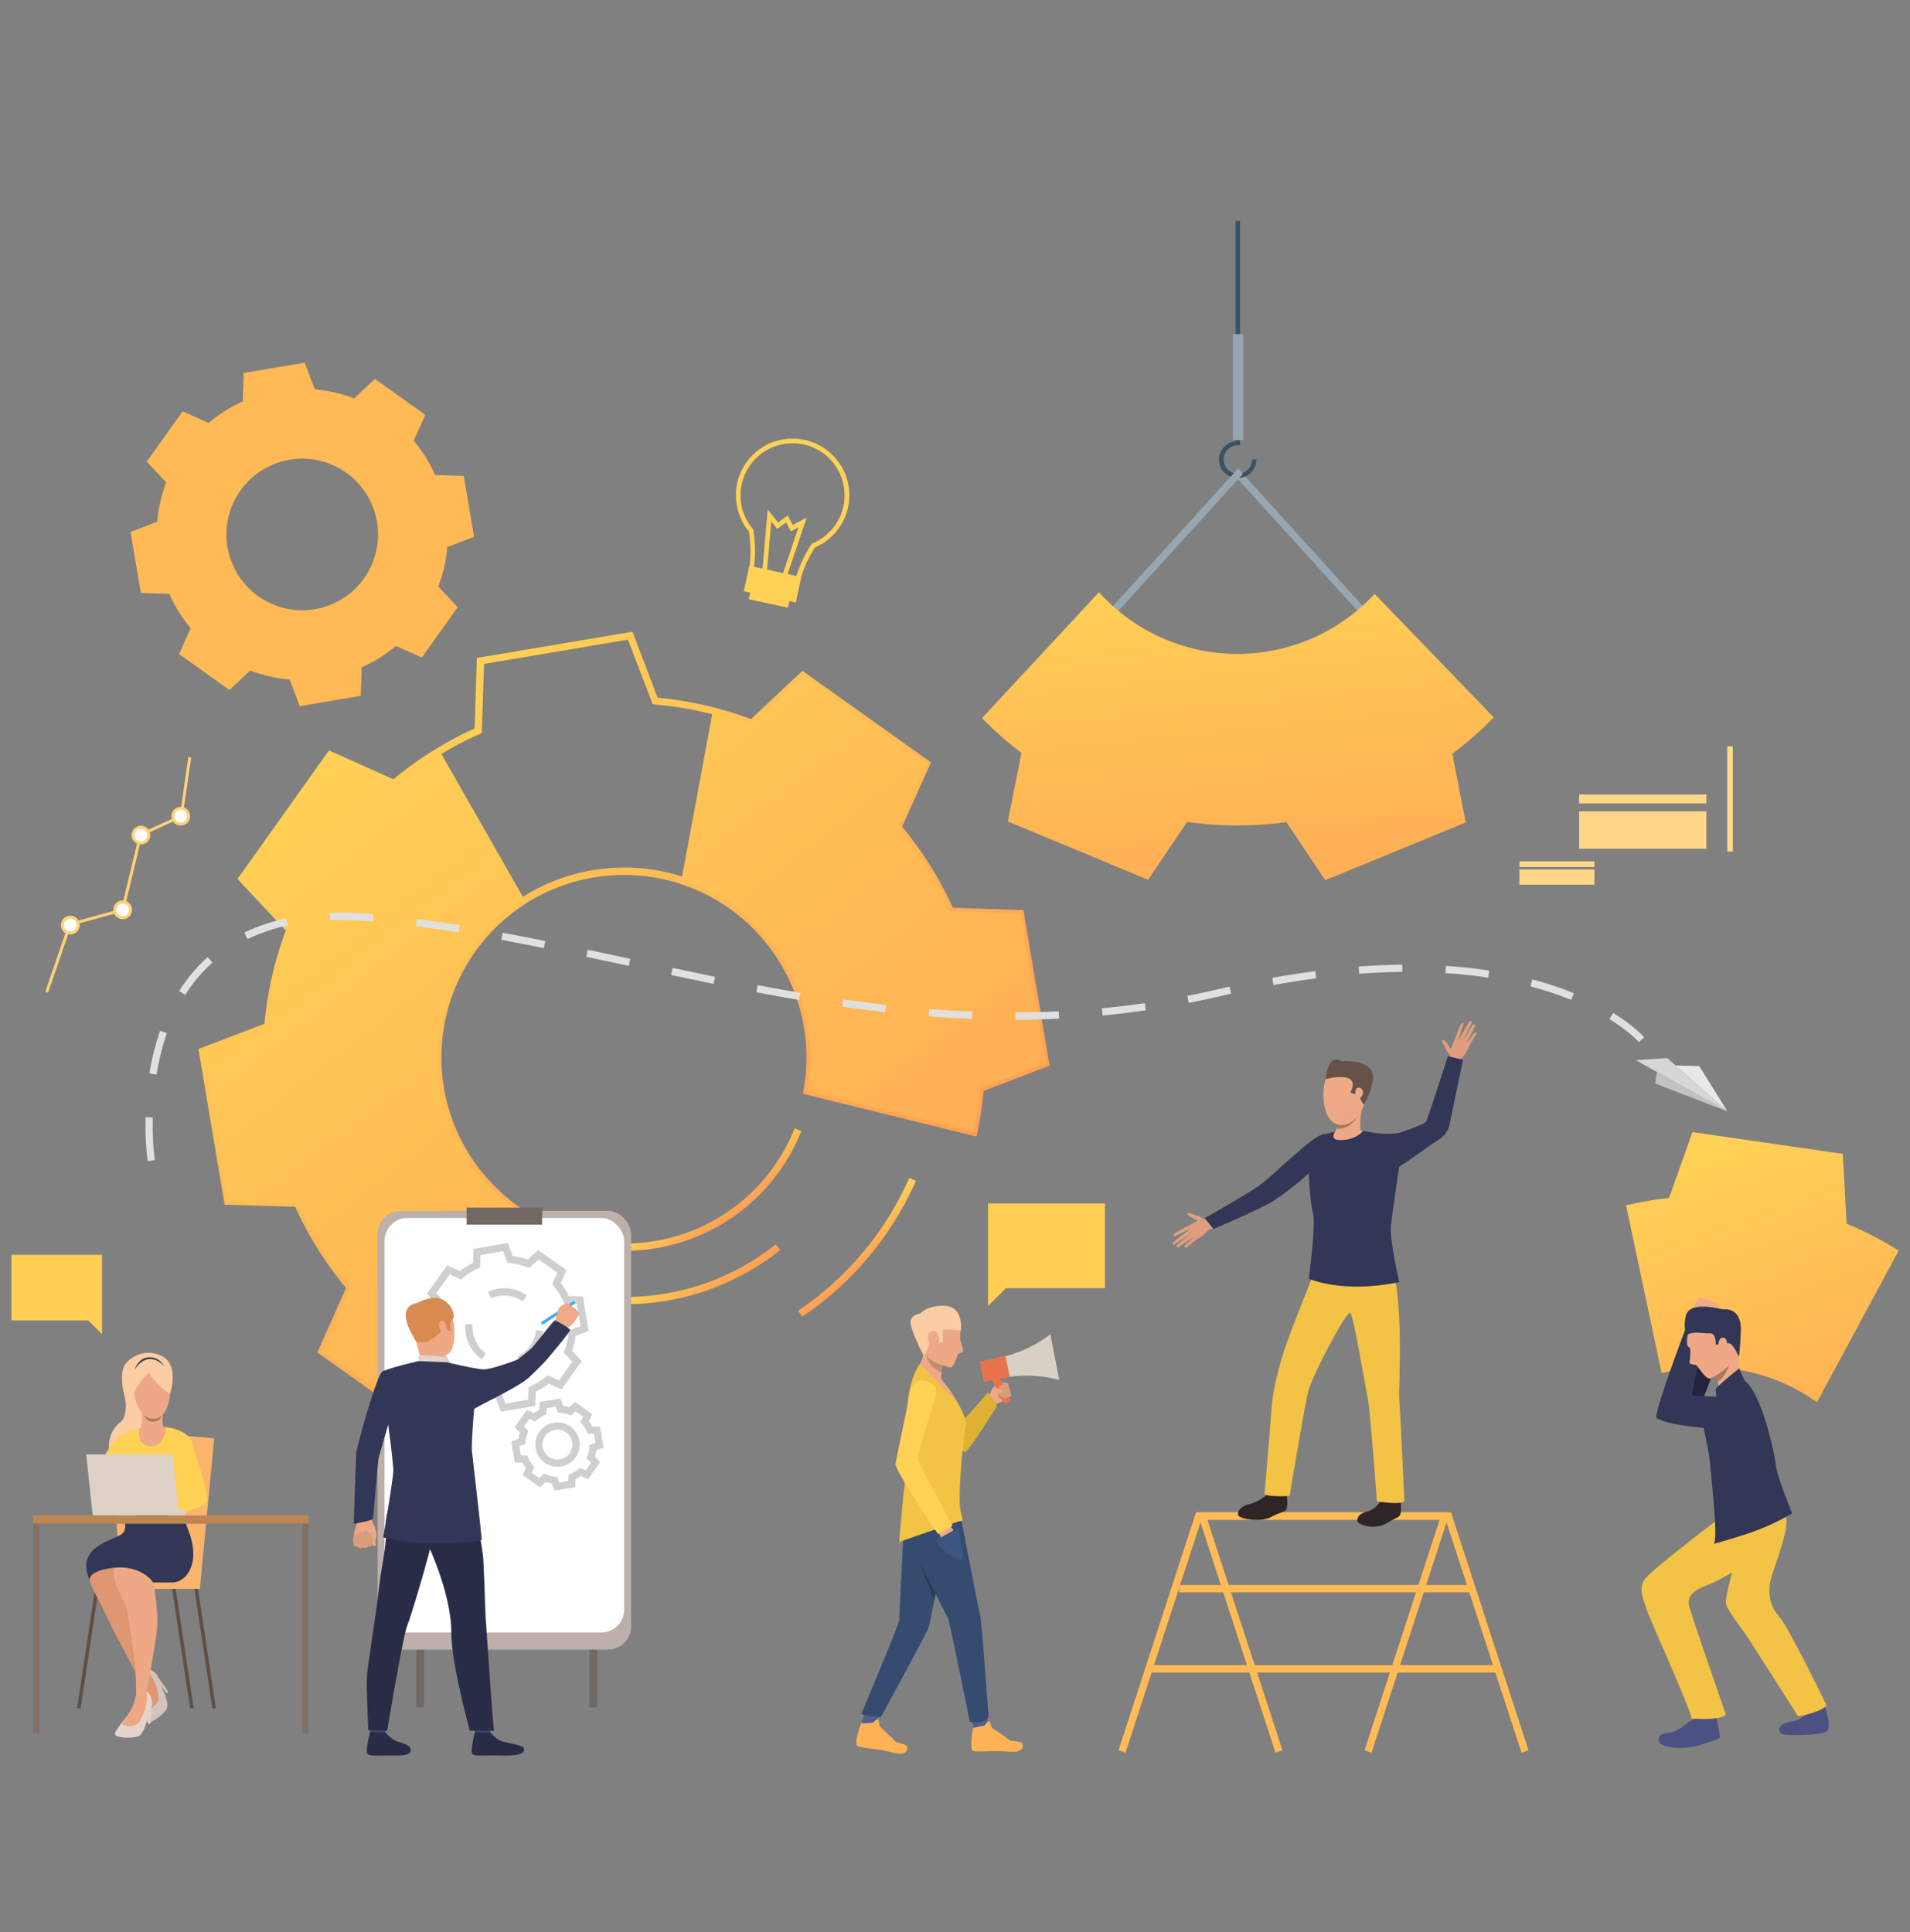 <svg xmlns="http://www.w3.org/2000/svg" xmlns:xlink="http://www.w3.org/1999/xlink" id="Layer_1" data-name="Layer 1" viewBox="0 0 860 870"><rect x="0" y="0" width="860" height="870" fill="#808080" stroke="none"/><defs><style>.cls-1{fill:url(#linear-gradient);}.cls-2{fill:url(#linear-gradient-2);}.cls-3{fill:url(#linear-gradient-3);}.cls-4{fill:url(#linear-gradient-4);}.cls-5{fill:#98a6b1;}.cls-6{fill:url(#linear-gradient-5);}.cls-7{fill:url(#linear-gradient-6);}.cls-8{fill:#706865;}.cls-9{fill:#bdafaa;}.cls-10{fill:#fff;}.cls-11{fill:#ffb955;}.cls-12{fill:#cfcfcf;}.cls-13{fill:#eea886;}.cls-14{fill:#db9c7c;}.cls-15{fill:#323657;}.cls-16{fill:#4da8f2;}.cls-17{fill:#efaa88;}.cls-18{fill:#424773;}.cls-19{fill:#292c47;}.cls-20{fill:#d88a51;}.cls-21{fill:#e2d2ca;}.cls-22{fill:#dfe1e8;}.cls-23{fill:#385369;}.cls-24{fill:url(#linear-gradient-7);}.cls-25{fill:#ffce55;}.cls-26{fill:#cf8c6c;}.cls-27{fill:#555c94;}.cls-28{fill:#354c70;}.cls-29{fill:#deb135;}.cls-30{fill:#f2c344;}.cls-31{fill:#d9d0c4;}.cls-32{fill:#ffb355;}.cls-33{fill:#eea987;}.cls-34{fill:#ffd255;}.cls-35{fill:#3c5780;}.cls-36{fill:#fccca2;}.cls-37{fill:#c48a6f;}.cls-38{fill:#e8734d;}.cls-39{fill:#293b57;}.cls-40{fill:#fb5;}.cls-41{fill:#e09e7f;}.cls-42{fill:#665249;}.cls-43{fill:#2e2626;}.cls-44{fill:#2f6b8c;}.cls-45{fill:#a77860;}.cls-46{fill:#4b5182;}.cls-47{fill:#22243b;}.cls-48{fill:#5c5c5c;}.cls-49{fill:#a87860;}.cls-50{fill:#5c5049;}.cls-51{fill:#fab46c;}.cls-52{fill:#d4c3bd;}.cls-53{fill:#de9673;}.cls-54{fill:#e6d3cc;}.cls-55{fill:#ded1c5;}.cls-56{fill:#bc8551;}.cls-57{fill:#23344a;}.cls-58{fill:#807066;}.cls-59{fill:#ffd078;}.cls-60{fill:#ffd887;}.cls-61{fill:#ffd989;}.cls-62{fill:#d6d6d6;}.cls-63{fill:#e8e8e8;}.cls-64{fill:#c2c2c2;}.cls-65{fill:#e0e0e0;}.cls-66{fill:none;}</style><linearGradient id="linear-gradient" x1="2786.26" y1="882.25" x2="2660.94" y2="1043.6" gradientTransform="matrix(0.95, 0.31, 0.31, -0.95, -2085.29, 682.55)" gradientUnits="userSpaceOnUse"><stop offset="0" stop-color="#ff9f55"></stop><stop offset="1" stop-color="#ffd255"></stop></linearGradient><linearGradient id="linear-gradient-2" x1="810.8" y1="168.24" x2="798.09" y2="184.6" gradientTransform="matrix(1, 0, 0, -1, -481.59, 718.71)" xlink:href="#linear-gradient"></linearGradient><linearGradient id="linear-gradient-3" x1="804.17" y1="131.84" x2="787.99" y2="152.69" gradientTransform="matrix(1, 0, 0, -1, -481.59, 718.71)" xlink:href="#linear-gradient"></linearGradient><linearGradient id="linear-gradient-4" x1="872.84" y1="147.07" x2="860.49" y2="162.99" gradientTransform="matrix(1, 0, 0, -1, -481.59, 718.71)" xlink:href="#linear-gradient"></linearGradient><linearGradient id="linear-gradient-5" x1="838.73" y1="141.09" x2="644.77" y2="390.82" gradientTransform="matrix(1, 0, 0, -1, -481.59, 718.71)" xlink:href="#linear-gradient"></linearGradient><linearGradient id="linear-gradient-6" x1="928.21" y1="25.89" x2="635.27" y2="403.08" gradientTransform="matrix(1, 0, 0, -1, -481.59, 718.71)" xlink:href="#linear-gradient"></linearGradient><linearGradient id="linear-gradient-7" x1="3333.93" y1="2097.42" x2="3203.34" y2="2265.57" gradientTransform="matrix(0.85, 0.53, 0.53, -0.85, -3375, 477.52)" xlink:href="#linear-gradient"></linearGradient></defs><title>slider-1</title><path class="cls-1" d="M830.53,553.38l-1.72-31.44-67.69-9.77-10.56,29.65a162.34,162.34,0,0,0-19.32,3.31l16,75.61a84.05,84.05,0,0,1,69.94,13.06l36.8-68.28A159.83,159.83,0,0,0,830.53,553.38Z" transform="translate(0.93 -2.37)"></path><path class="cls-2" d="M280.14,565.6v-3.26a82.3,82.3,0,0,0,76.74-51.89l3,1.22A85.54,85.54,0,0,1,280.14,565.6Z" transform="translate(0.93 -2.37)"></path><path class="cls-3" d="M280.14,589.67v-3.26a108.87,108.87,0,0,0,68.24-23.71l2,2.55A112.1,112.1,0,0,1,280.14,589.67Z" transform="translate(0.93 -2.37)"></path><path class="cls-4" d="M360.3,595.27l-1.82-2.7a140.31,140.31,0,0,0,50-59.78l3,1.31A143.56,143.56,0,0,1,360.3,595.27Z" transform="translate(0.93 -2.37)"></path><rect class="cls-5" x="583.46" y="204.63" width="3.26" height="85.22" transform="translate(-13.42 454.94) rotate(-42.22)"></rect><path class="cls-6" d="M199.85,652.58l-57.9-41.21,12.95-29A161.61,161.61,0,0,1,132,545.82l-31.79-1L88.43,474.74l29.72-11.37a161.52,161.52,0,0,1,9.6-42L106,398.17l41.21-57.89,29,13a161.65,161.65,0,0,1,36.56-22.87l1-31.76,70.07-11.81,11.36,29.72a161.53,161.53,0,0,1,42,9.63l23.16-21.74,57.9,41.2-13,29a161.91,161.91,0,0,1,22.85,36.51l31.76,1,11.81,70.07-29.7,11.36a162.77,162.77,0,0,1-2.88,18.93l-.35,1.63-78.18-19.26.28-1.51a82.19,82.19,0,1,0-103.37,64.21l1.43.41-15,79.16-1.66-.41A161.15,161.15,0,0,1,223,630.82ZM146,610.27l53.56,38.12,22.7-21.3,1,.36a158,158,0,0,0,18.32,5.75l13.8-72.88A85.49,85.49,0,1,1,364.5,492.45l71.93,17.72A159.47,159.47,0,0,0,439,492.26l.09-1,29.11-11.14-10.92-64.81-31.15-1-.41-.93a158.66,158.66,0,0,0-23.46-37.5l-.66-.78,12.7-28.43-53.56-38.1L338,329.85l-1-.37A158.27,158.27,0,0,0,294,319.61l-1-.09L281.8,290.41,217,301.33l-1,31.15-.93.41a158.39,158.39,0,0,0-37.5,23.46l-.78.66-28.45-12.66-38.1,53.54,21.31,22.7-.37,1a158.29,158.29,0,0,0-9.88,43.12l-.09,1L92.1,476.83,103,541.64l31.16,1,.41.93A158.37,158.37,0,0,0,158,581.06l.66.78Z" transform="translate(0.93 -2.37)"></path><path class="cls-7" d="M464.35,447.44l-5.7-33.72-31.47-1a160.43,160.43,0,0,0-23.7-37.89l12.82-28.72-55.73-39.66L337.64,328a158.5,158.5,0,0,0-17.59-5.59l-14.17,76.26a84,84,0,0,1,56.74,95l75,18.49a161.22,161.22,0,0,0,2.94-19.75L470,481.15ZM211.83,429.86a83.42,83.42,0,0,1,23.48-22.26L197,340.48a159.21,159.21,0,0,0-20.51,14.66l-28.72-12.82L128,370.17,108.14,398,129.66,421a159.85,159.85,0,0,0-10,43.57L90.26,475.79,96,509.52l5.68,33.72,31.46,1a160.17,160.17,0,0,0,23.71,37.87L144,610.82l27.86,19.84,27.87,19.83L222.62,629a158.29,158.29,0,0,0,20.18,6.21l14.43-76a83.9,83.9,0,0,1-45.4-129.29Z" transform="translate(0.93 -2.37)"></path><rect class="cls-8" x="265.41" y="611.15" width="3.47" height="157.71"></rect><rect class="cls-8" x="187.47" y="611.15" width="3.47" height="157.71"></rect><rect class="cls-9" x="170.01" y="545.26" width="114.16" height="197.57" rx="10.42" ry="10.42"></rect><rect class="cls-10" x="173.14" y="548.44" width="107.9" height="186.67" rx="10.29" ry="10.29"></rect><rect class="cls-8" x="210.08" y="543.76" width="34.02" height="7.68"></rect><path class="cls-11" d="M196.42,266.43a65.17,65.17,0,0,0,4.07-17.73l12-4.58-2.31-13.73-2.31-13.73L195,216.25a65.15,65.15,0,0,0-9.65-15.42l5.22-11.69-11.33-8.06L167.9,173l-9.34,8.76a65.17,65.17,0,0,0-17.73-4.07l-4.58-12L122.52,168l-13.73,2.31-.41,12.81A65.17,65.17,0,0,0,93,192.82l-11.69-5.23-8.09,11.34-8.07,11.34,8.76,9.34a65.15,65.15,0,0,0-4.07,17.73l-12,4.58,2.32,13.73,2.31,13.73,12.81.41a65.18,65.18,0,0,0,9.65,15.42l-5.22,11.69L91.05,305l11.34,8.07,9.35-8.77a65.17,65.17,0,0,0,17.73,4.07l4.58,12L147.79,318l13.73-2.31.41-12.81a65.15,65.15,0,0,0,15.42-9.65L189,298.46l8.07-11.34,8.07-11.34Zm-81.06,4.41a34.13,34.13,0,1,1,47.6-8,34.13,34.13,0,0,1-47.6,8Z" transform="translate(0.93 -2.37)"></path><path class="cls-12" d="M224.6,638.05l-2.26-5.9a32.08,32.08,0,0,1-6.74-1.54L211,634.93l-12.77-9.09,2.57-5.77a32.07,32.07,0,0,1-3.66-5.86l-6.32-.2-2.61-15.47,5.9-2.26a32.13,32.13,0,0,1,1.54-6.74l-4.32-4.61,9.09-12.78,5.77,2.57a32.08,32.08,0,0,1,5.86-3.66l.2-6.32,15.47-2.61L230,568a32.1,32.1,0,0,1,6.74,1.54l4.61-4.32,12.78,9.09-2.57,5.77A32.07,32.07,0,0,1,255.2,586l6.32.2,2.61,15.47-5.9,2.26a32.08,32.08,0,0,1-1.54,6.74l4.32,4.61L251.91,628l-5.77-2.57a32.08,32.08,0,0,1-5.86,3.66l-.2,6.32Zm-9.77-11.21,1,.37a28.84,28.84,0,0,0,7.85,1.8l1,.09,2,5.29,10.2-1.72.18-5.67.93-.41a28.82,28.82,0,0,0,6.82-4.27l.78-.66,5.18,2.31,6-8.43-3.88-4.14.37-1a28.84,28.84,0,0,0,1.8-7.85l.09-1,5.29-2-1.72-10.2-5.67-.18-.41-.93a28.81,28.81,0,0,0-4.27-6.82l-.66-.78,2.31-5.18-8.43-6-4.14,3.88-1-.37a28.83,28.83,0,0,0-7.85-1.8l-1-.09-2-5.29-10.2,1.72-.18,5.67-.93.41a28.82,28.82,0,0,0-6.82,4.27l-.78.66-5.18-2.31-6,8.43,3.88,4.14-.37,1a28.84,28.84,0,0,0-1.8,7.85l-.09,1-5.29,2,1.72,10.2,5.67.18.41.93a28.84,28.84,0,0,0,4.28,6.85l.66.78-2.33,5.16,8.43,6Z" transform="translate(0.93 -2.37)"></path><path class="cls-12" d="M233.51,616.07l-1.36-3a14.34,14.34,0,0,0,8.27-11.69l3.26.3a17.6,17.6,0,0,1-10.18,14.34ZM216,614.44l-.07,0a17.61,17.61,0,0,1-7.37-14.32q0-.81.08-1.63l3.26.31c0,.44-.06.89-.06,1.34a14.37,14.37,0,0,0,6,11.69Zm18.43-26.06a14.23,14.23,0,0,0-8.27-2.64h0a14.49,14.49,0,0,0-6,1.3l-1.36-3a17.77,17.77,0,0,1,7.33-1.6h0a17.47,17.47,0,0,1,10.18,3.26Z" transform="translate(0.93 -2.37)"></path><path class="cls-12" d="M248.74,673.61l-1.25-3.26a17.56,17.56,0,0,1-2.78-.64l-2.54,2.38-7.74-5.5,1.42-3.18a17.63,17.63,0,0,1-1.51-2.41l-3.48-.11-1.58-9.37,3.26-1.25a17.59,17.59,0,0,1,.64-2.78L230.81,645l5.5-7.74,3.18,1.42a17.59,17.59,0,0,1,2.41-1.51l.11-3.48,9.37-1.58,1.25,3.26a17.54,17.54,0,0,1,2.78.64l2.54-2.38,7.74,5.5-1.42,3.18a17.56,17.56,0,0,1,1.51,2.41l3.48.11,1.58,9.37-3.26,1.25a17.59,17.59,0,0,1-.64,2.78l2.38,2.54-5.5,7.74L260.63,667a17.57,17.57,0,0,1-2.41,1.51l-.11,3.48ZM244,666l1,.37a14.32,14.32,0,0,0,3.9.89l1,.09,1,2.64,4.09-.69.09-2.82.93-.41a14.33,14.33,0,0,0,3.39-2.12l.78-.66,2.58,1.15,2.41-3.38L263.18,659l.37-1a14.33,14.33,0,0,0,.89-3.9l.09-1,2.64-1-.69-4.09-2.82-.09-.41-.93a14.34,14.34,0,0,0-2.12-3.39l-.66-.78,1.15-2.58-3.38-2.41-2.06,1.93-1-.37a14.33,14.33,0,0,0-3.9-.9l-1-.09-1-2.64-4.09.69-.09,2.82-.93.41a14.33,14.33,0,0,0-3.39,2.12l-.78.66-2.58-1.15L235,644.68l1.93,2.06-.37,1a14.34,14.34,0,0,0-.89,3.9l-.09,1-2.64,1,.69,4.09,2.82.09.41.93a14.34,14.34,0,0,0,2.12,3.39l.66.78-1.15,2.58,3.38,2.41Zm6.08-3.13a9.91,9.91,0,0,1-5.77-1.85h0a10,10,0,1,1,7.45,1.71A10.1,10.1,0,0,1,250,662.84Zm0-16.72a6.73,6.73,0,0,0-3.91,12.22h0a6.73,6.73,0,1,0,3.91-12.22Z" transform="translate(0.93 -2.37)"></path><path class="cls-13" d="M165.43,683.83a6.8,6.8,0,0,1,.88,2.33,11.32,11.32,0,0,0,1.07,2.75,25.91,25.91,0,0,1,1.31,4.58,19.22,19.22,0,0,0-.61,3.07c.11.66.48,2-.11,2.07s-1.27-1-1.27-1a.88.88,0,0,1-.45.85,1.48,1.48,0,0,1-1.5.05s-.36.67-.81.76a1.85,1.85,0,0,1-1.49-.2,1.81,1.81,0,0,1-1.13.36,1.49,1.49,0,0,1-1.26-.78s-1.12.23-1.45-.3a5.13,5.13,0,0,1-.41-1.56,18,18,0,0,1,1.42-7.83,7,7,0,0,0-.37-6.11Z" transform="translate(0.93 -2.37)"></path><path class="cls-14" d="M166.84,697.24s.1-3.84-.91-4.66-1.12.57-1.12.57.14-1.37-1-1.56-1.15,1.44-1.15,1.44a1.07,1.07,0,0,0-1.24-.86l-.1,0c-1.16.22-.88,1.56-.88,1.56s-1.11-1.32-1.83-.05a5.62,5.62,0,0,0,0,4.67s.34.58,1.45.3a1.52,1.52,0,0,0,2.39.41s1.69.93,2.31-.56A1.39,1.39,0,0,0,166.84,697.24Z" transform="translate(0.93 -2.37)"></path><path class="cls-15" d="M178.46,628.5s-6.58,21.91-8.79,30c-.7,2.54-2.38,26.74-2.68,27.72s-8.64,2.31-8.64,2.31,1-30.28,1.1-31.93,9.2-35.47,11.85-36.67c2-.9,3-.15,5.53,1.7C180.34,624.22,178.46,628.5,178.46,628.5Z" transform="translate(0.93 -2.37)"></path><rect class="cls-16" x="241.46" y="592.81" width="17.98" height="1.34" transform="translate(-283.15 231.65) rotate(-33.2)"></rect><path class="cls-17" d="M260,593.63a3.93,3.93,0,0,1-.41,1.19s-.49.59-.81,1a3.71,3.71,0,0,0-.24.35,7.2,7.2,0,0,1-1.24,1.93c-.72.73-3.51,3-3.51,3l-2.39-2L248.88,598s1.39-6,2-6.8l.18-.2a8,8,0,0,1,1.56-1.07c.12-.1,1.4-1,1.85-.9a1.54,1.54,0,0,1,1.15,1,3.68,3.68,0,0,1,1.7,1.1,2.28,2.28,0,0,1,1.48,1.37S259.91,592.91,260,593.63Z" transform="translate(0.93 -2.37)"></path><path class="cls-18" d="M173.13,778.11s-.59,4.16-.68,4.77-6.67-.37-6.67-.37l-.53-4.93S172.3,777.53,173.13,778.11Z" transform="translate(0.93 -2.37)"></path><path class="cls-19" d="M172.54,782.37a17.77,17.77,0,0,0,4.11,3.6c2,1.09,5.2,1.53,6.39,2.65.86.81,3.14,4.33-5.25,4.26s-12.44.5-13.33-.85,1.3-9.95,1.3-9.95S167.72,782.8,172.54,782.37Z" transform="translate(0.93 -2.37)"></path><path class="cls-18" d="M220.35,778.11s-.6,4.16-.68,4.78-6.67-.37-6.67-.37l-.53-4.94S219.53,777.53,220.35,778.11Z" transform="translate(0.93 -2.37)"></path><path class="cls-19" d="M219.75,782.37a17.77,17.77,0,0,0,4.11,3.6c2,1.09,9.45,2,10.65,3.12.86.81,2.3,4.1-9.51,3.79-8.39-.22-12.44.5-13.33-.85s1.3-9.95,1.3-9.95S214.84,782.85,219.75,782.37Z" transform="translate(0.93 -2.37)"></path><path class="cls-19" d="M178.58,671.23s-6.19,9.84-5.73,18.73-2.25,18.61-3.18,27.9c-1,10.36-5.29,34.88-5.44,40.42s.66,23.23.66,23.23l8.5.2s7.14-42.87,9-47.23,11-35.56,11.32-39.06S178.58,671.23,178.58,671.23Z" transform="translate(0.93 -2.37)"></path><path class="cls-19" d="M211.19,672.56s4.67,24.38,5.29,29.83,1,26.35,1.34,29.75,2.88,44.42,3.7,49.58H210.64s-8.34-29.89-8.34-44-6.44-30.75-10.59-40.08S178,688,175.48,670.72C175.47,670.72,207.73,667.07,211.19,672.56Z" transform="translate(0.93 -2.37)"></path><path class="cls-13" d="M188.92,588.5s8.31-3.11,12.15,3.22,3.47,19-.72,20.55-10.48.75-12.62-3.22-4.07-9.68-4-13.51S186.73,589.6,188.92,588.5Z" transform="translate(0.93 -2.37)"></path><path class="cls-13" d="M199.43,612.56a7.21,7.21,0,0,0,.22,3.35c.57,1.11-10.77,1.14-10.77,1.14a74.73,74.73,0,0,0-2.67-11.1C184.48,600.87,199.43,612.56,199.43,612.56Z" transform="translate(0.93 -2.37)"></path><path class="cls-20" d="M186.22,606s.78,1.29,4,.79,7.09-4.75,8.43-5.22,1.35-1.25,1.35-1.25l.83,1.22,1.42.09s-1.29-3.8.66-5.35-2-12.31-12.27-8.73c0,0-7.87,2.17-7.59,6.65S184.46,603.72,186.22,606Z" transform="translate(0.93 -2.37)"></path><path class="cls-21" d="M200.33,615.78s0-2.11-1-2.32-10.59-1.13-11.74-.66v2.44S189.86,616.66,200.33,615.78Z" transform="translate(0.93 -2.37)"></path><path class="cls-13" d="M199.77,598.65c-.18-.75-2.09-2.9-2.82-.6s1.1,5.39,2.13,5.12S200.23,600.55,199.77,598.65Z" transform="translate(0.93 -2.37)"></path><path class="cls-15" d="M216.23,619c-6.59-.87-15.88-3.2-15.88-3.2l-12.75-.52s-11.69,2.57-16.29,4.65c-.44.2-.44,10.43-1.63,13.12l3.82,8.05s2.2,16,2.66,23c.21,3.26-4.55,30.54-4.55,30.54a86.78,86.78,0,0,0,13.79,2.44c8.69.94,30.42-.35,30.54-1.37s-4.21-38.23-4.4-40.16c-.29-3,1-18.67,1-18.67,2-1.56,19.63-9.74,24.43-14,1.29-1.14,6.72-6.43,8.26-8.25,5.47-6.47,9.95-12,10.49-13.2.62-.68-6.11-4.3-6.72-4.5s-7.74,9.46-10.59,12.54a80.4,80.4,0,0,1-6.54,5.21S220.35,619.22,216.23,619Z" transform="translate(0.93 -2.37)"></path><path class="cls-20" d="M186.55,589.24s-10.59.81-.33,16.69Z" transform="translate(0.93 -2.37)"></path><polygon class="cls-22" points="259.28 586.71 260.15 585.39 258.55 585.6 259.28 586.71"></polygon><path class="cls-23" d="M556.44,217.64a8.36,8.36,0,0,0,8.35-8.35h-2a6.38,6.38,0,1,1-6.38-6.38h1V101.79h-2V201a8.35,8.35,0,0,0,1,16.65Z" transform="translate(0.93 -2.37)"></path><rect class="cls-5" x="555.11" y="150.45" width="4.7" height="47.75"></rect><polygon class="cls-5" points="501.4 277.51 498.99 275.32 557.51 210.9 559.65 213.39 501.4 277.51"></polygon><path class="cls-24" d="M653,341.8a159.86,159.86,0,0,0,18.64-16.41L618,269.78a83.94,83.94,0,0,1-118.61,4.82q-2.87-2.65-5.48-5.55l-52.68,56.68A158.8,158.8,0,0,0,459,341.37l-6.13,30.88,31.57,13.16L516,398.55l17.6-26.1a160.51,160.51,0,0,0,44.7.12l17.48,26.15,31.62-13,31.62-13Z" transform="translate(0.93 -2.37)"></path><polygon class="cls-25" points="497.51 541.92 444.87 541.92 444.87 580.08 444.87 588.12 452.91 580.08 497.51 580.08 497.51 541.92"></polygon><path class="cls-13" d="M444.5,630.85s1.14-2.82,1.32-3.26a7.11,7.11,0,0,1,2.61-1.8,8.6,8.6,0,0,1,3.66-.9,1.3,1.3,0,0,1,.81.74,2.51,2.51,0,0,1,.21,1.25,1.53,1.53,0,0,1,.54,1.37,1.33,1.33,0,0,1,.3,1.45,1.12,1.12,0,0,1,.31,1.19,10.1,10.1,0,0,0-1.43,1.07,21.22,21.22,0,0,1-5.18,2.55S445,634.6,444.5,630.85Z" transform="translate(0.93 -2.37)"></path><path class="cls-26" d="M448.53,629.32a7.37,7.37,0,0,1-.18,2c-.21.43,3.09,1.39,3.09,1.39S450.38,629.33,448.53,629.32Z" transform="translate(0.93 -2.37)"></path><polygon class="cls-27" points="387.82 776.13 389.26 771.63 395.36 772.62 394.45 776.67 387.82 776.13"></polygon><polygon class="cls-27" points="437.84 775.6 438.19 778.07 444.87 776.95 444.51 773.26 437.84 775.6"></polygon><path class="cls-28" d="M422.44,708.77s-1,5.36-2.13,11.32c-.2,1-.41,2.09-.61,3.14-1.12,5.74-2.24,11.25-2.66,12.39-.95,2.59-21.41,40.08-21.41,40.08s-8.37-.64-8.68-1.71c0,0,17.15-40.72,17.05-42.19s2.1-43.21,2.1-43.21S422,706.33,422.44,708.77Z" transform="translate(0.93 -2.37)"></path><path class="cls-28" d="M431.79,686.19s8,41,8.69,44.13,3.72,45.13,3.72,45.13-1.8,3.71-8.44,2.31c0,0-9.06-45.12-9.83-46.63-3-5.87-17.51-34.29-18.92-38.35a24.42,24.42,0,0,1-1-8.79S416.84,677.93,431.79,686.19Z" transform="translate(0.93 -2.37)"></path><path class="cls-29" d="M428.43,633.1s3.51,8.75,4.39,8.49,11-12.11,11-12.11,4.62,5.76,4,6.42c-.86.92-12.78,20.73-14.42,20.36s-9-12.47-9-12.47S424,634.67,428.43,633.1Z" transform="translate(0.93 -2.37)"></path><path class="cls-30" d="M413.41,616.39s9.1,7,11.62,9.72,9.45,14.21,9,17.65a249.65,249.65,0,0,0-2.89,33.46c0,7.85,2.44,9.85.89,10-1.79.13-24.7,8.44-28.1,9.45,0,0,2.22-27.63,3.35-30.82S403.64,629.21,413.41,616.39Z" transform="translate(0.93 -2.37)"></path><path class="cls-31" d="M472,603.19l2,10.29,2,10.29a56,56,0,0,0-25-1l-.9-4.54-.91-4.56A56.27,56.27,0,0,0,472,603.19Z" transform="translate(0.93 -2.37)"></path><path class="cls-32" d="M437.26,780.44s5-1,5.22-1.13,1.26-2.15,2-1.8.79,2.77,1.55,3.18,6.78,4.48,7.52,5.22,5.29.31,5.82,1.59.57,4.32-6.23,3.61-14.57.41-16-.41S436.8,782.39,437.26,780.44Z" transform="translate(0.93 -2.37)"></path><path class="cls-32" d="M386.81,778.4s5.13-.15,5.33-.28,1.58-1.92,2.3-1.45.33,2.85,1,3.39,6,5.51,6.59,6.35,5.18,1.15,5.49,2.5-.13,4.36-6.73,2.57-14.44-1.95-15.76-3S386,780.24,386.81,778.4Z" transform="translate(0.93 -2.37)"></path><path class="cls-33" d="M426.68,688.09s.61,2.5,1.6,3-4.59,5.88-4.59,5.88-2.26-4.95-2.2-5.44S426.68,688.09,426.68,688.09Z" transform="translate(0.93 -2.37)"></path><path class="cls-34" d="M409.37,627.18s-6.51,31.08-7.07,34.26c-.5,3,19.16,31.76,19.16,31.76l6.54-3.88s-15.88-28.85-15.84-30.17,7.62-26.37,7.62-26.37,3.17-5.46-2.44-8.11S409.37,627.18,409.37,627.18Z" transform="translate(0.93 -2.37)"></path><path class="cls-35" d="M430.52,690.24s2.13,10.59,2,13.81-12.22-5.09-11.59-8.31Z" transform="translate(0.93 -2.37)"></path><path class="cls-13" d="M413.41,616.39S430,634.5,429,632.49c-3.64-7.16-6.18-8.37-6.13-9.7,0-1,.37-4,.44-5,.13-1.9.34-3.47.34-3.47s-8.23-11.56-7.87-7.63S413.41,616.39,413.41,616.39Z" transform="translate(0.93 -2.37)"></path><path class="cls-13" d="M429.21,595.06s2.28,5.35,2.31,6.6a26.72,26.72,0,0,0-.09,3.66c.2,1.45,1.45,4.63,1.3,5.5-.19,1-2.39.5-2.7,2.23s-1.91,5-2.71,5c-2,.17-9.91-3-10.42-4.68s-3.35-10.81-4.23-12.56,13.84-11.3,15.19-8.55Z" transform="translate(0.93 -2.37)"></path><path class="cls-36" d="M409.16,599c-1-4.54,4.18-5.1,4.18-5.1s3.4-4,11.53-3.49,6.89,11.08,6.89,11.08-5.63-.84-8.07-.22a38.51,38.51,0,0,0,0,5.66l-3.07-.27s.34-4-1.13-4.21-2,8.52-4.71,10.44a3,3,0,0,0-.37-1.22h0a35,35,0,0,1-2.13-4.44A49.85,49.85,0,0,1,409.16,599Z" transform="translate(0.93 -2.37)"></path><path class="cls-13" d="M421.51,603.45s-1.14-3.07-3.84-1.08c-2,1.45.06,6.63,2,6.61S422.32,606.13,421.51,603.45Z" transform="translate(0.93 -2.37)"></path><path class="cls-37" d="M416.46,612a6.15,6.15,0,0,0,.84,2,17.63,17.63,0,0,0,6.11,3.18l-.35,3.26S416.1,617.69,416.46,612Z" transform="translate(0.93 -2.37)"></path><path class="cls-38" d="M453,634l1.17-.56-5.29-11.26-3,1.4,4.48,9.54A1.84,1.84,0,0,0,453,634Z" transform="translate(0.93 -2.37)"></path><path class="cls-14" d="M451.72,625.08s-3.32,1.82-3.09,2.39a1,1,0,0,0,.66.64l-1,1.37s-.17,1.29,1.29,1.1c0,0-.28,1.19,1.1.81,0,0,.16.87.81.81a13.13,13.13,0,0,0,2.76-1.31s.32-.46-.31-1.19a1.31,1.31,0,0,0-.3-1.45,1.44,1.44,0,0,0-.54-1.37s.31-1.63-1-2A3.11,3.11,0,0,1,451.72,625.08Z" transform="translate(0.93 -2.37)"></path><polygon class="cls-38" points="442.94 622.28 454.64 620.09 452.74 610.5 441.13 613.14 442.94 622.28"></polygon><path class="cls-13" d="M445.92,627.54a12.89,12.89,0,0,1,4,.51c.33.13.61.32.61.67s-.51.81-1.63.89a9.5,9.5,0,0,0-2.54.72S445.22,630.08,445.92,627.54Z" transform="translate(0.93 -2.37)"></path><path class="cls-39" d="M420.32,720.07c-.2,1-.41,2.09-.61,3.14l-6.65-17.59C413.94,707.4,420.32,720.07,420.32,720.07Z" transform="translate(0.93 -2.37)"></path><polygon class="cls-40" points="540.93 684.34 648.22 684.34 614.4 788.18 617.56 789.21 652.8 681.01 538.51 681.01 503.62 788.18 506.78 789.21 540.93 684.34"></polygon><polygon class="cls-40" points="577.44 788.18 543.63 684.34 650.92 684.34 685.07 789.21 688.23 788.18 653.33 681.01 539.05 681.01 574.28 789.21 577.44 788.18"></polygon><rect class="cls-40" x="530.95" y="713.71" width="131.31" height="3.33"></rect><rect class="cls-40" x="517.42" y="749.81" width="157.11" height="3.33"></rect><path class="cls-41" d="M651.93,480.61s.76-2.6-.41-3.62a8.84,8.84,0,0,1-1.83-3.26c-.27-.76-2-2.77-1-3.11s2.94,3.18,3.5,3.84,1.22-3.17,1.87-3.77,6.92.81,6.2,3.38S657,478.9,657,479.36a16.44,16.44,0,0,1-.47,1.89Z" transform="translate(0.93 -2.37)"></path><path class="cls-41" d="M653.76,471.23s2.8-7.74,3.41-8.09,1-.18.81.55-2.48,7.54-2.48,7.54,4.85-8.59,5.29-9c.26-.24,1.07.06,1,.46s-4.4,9.19-4.4,9.19,4.54-8,5-8.24a.64.64,0,0,1,.81.88c-.3.62-4.07,8.29-4.07,8.29s3.66-5.62,4.18-5.58c.31,0,1,.25,0,1.67s-3,5-3,5Z" transform="translate(0.93 -2.37)"></path><path class="cls-41" d="M544.11,550.79s-2.48,1.09-3.66.08a8.71,8.71,0,0,0-3.48-1.39c-.79-.17-3-1.57-3.22-.59s3.54,2.5,4.27,3-3,1.61-3.49,2.35,1.71,6.78,4.17,5.7,4.37-3.84,4.84-3.94a16.41,16.41,0,0,0,1.82-.71Z" transform="translate(0.93 -2.37)"></path><path class="cls-41" d="M535.06,553.82s-7.29,3.78-7.57,4.44,0,1,.65.72,7.15-3.45,7.15-3.45-7.88,5.93-8.22,6.42c-.2.29.2,1.05.59.92s8.55-5.57,8.55-5.57-7.33,5.55-7.51,6a.64.64,0,0,0,1,.67l7.68-5.14s-5.09,4.37-5,4.89c.07.31.38,1,1.66-.18S538.6,560,538.6,560Z" transform="translate(0.93 -2.37)"></path><path class="cls-15" d="M541.5,550.92l3.9,4.81s25.13-10.38,29-14c0,0,1-.41,6.22-4.52h0c1.11-.88,2.2-1.72,3.2-2.44l.68-.6h0l6.92-6.2s12.62-6.69,7.47-13.93a4.94,4.94,0,0,0-5.42-.37c-3.28,1.56-8,5.66-9.15,6.73s-8.41,7.29-8.8,7.68c-1.45,1.47-6.4,5.88-9,7.81C562.05,539.3,541.5,550.92,541.5,550.92Z" transform="translate(0.93 -2.37)"></path><path class="cls-33" d="M613.38,499.81h0a30.05,30.05,0,0,1-3.42,5.64c-4.45,5.7-14.81,5.84-15-9.81a24.19,24.19,0,0,1,.94-7.33c2.12-6.95,7.11-8.1,7.11-8.1,3.66-.2,10.13.71,12.28,5.51C616.84,489.14,615.74,494.78,613.38,499.81Z" transform="translate(0.93 -2.37)"></path><path class="cls-42" d="M613.38,499.81h0s-.53.14-2.44-3.72c-.38-.77-.68-.22-.85-.56l-3-1.19s3-5-.93-6.44-10.18.41-10.18.41c1.32-12.44,7.11-8.1,7.11-8.1,3.66-.2,11.56,0,13.71,4.81C618.27,488.45,615.74,494.78,613.38,499.81Z" transform="translate(0.93 -2.37)"></path><path class="cls-33" d="M609.46,493.19c.23-1,2.29-1.95,3.17.3s-2.06,4.63-2.85,4.14S609.09,494.92,609.46,493.19Z" transform="translate(0.93 -2.37)"></path><path class="cls-43" d="M569.82,675.3s-4.28,3.49-7.87,4.27-5.48,2.62-5.51,4.75,10.35,3.54,14.46,1.39c6.14-3.21,6.76-2.24,7.45-3.85s.13-5.85.18-6.36S569.82,675.3,569.82,675.3Z" transform="translate(0.93 -2.37)"></path><path class="cls-43" d="M570.12,674.14a14.59,14.59,0,0,0-.41,1.78c.07,0,8.1.94,7.86-.46-.2-1.13-.48-2.37-.48-2.37Z" transform="translate(0.93 -2.37)"></path><path class="cls-43" d="M620.92,678.1s-2.66,4-6,4.84-4.56,2.06-4.72,4.07,7.85,4.64,13.48,1.11c3.7-2.32,5.08-2.19,5.82-3.66s.18-5.62.25-6.11S620.92,678.1,620.92,678.1Z" transform="translate(0.93 -2.37)"></path><path class="cls-44" d="M621.81,676.64a15.39,15.39,0,0,0-.1,1.73c.07,0,7.48,1.35,7.44,0a10.35,10.35,0,0,0-.47-2.38Z" transform="translate(0.93 -2.37)"></path><path class="cls-30" d="M591.19,574.35s-10.08,25-13,33.49c-3.81,11.17-5.91,21-6.39,26.36-.6,6.73-3,38.52-3.39,40.49S579.74,676,579.74,676s6.6-40.08,8.4-47.23c1.67-6.68,17.51-37,19-35.16s6.6,32.84,7.74,38.1,4.16,46.74,4.16,46.74,10.3,1.65,12.37,0c0,0-1.63-37-2.35-46.85-.27-3.76,2.38-45.06-4-61.71C621.77,561.08,591.19,574.35,591.19,574.35Z" transform="translate(0.93 -2.37)"></path><path class="cls-15" d="M602.07,511.58s-8.72,1.79-9.85,2.79-3.66,11.85-3.81,14.76.62,14.9,1.85,19.42-1.09,23.36-1.86,29.63c0,0,15.12,6.87,40.68,1.51,0,0-4.48-19.5-3.73-25.7,1-7.94,3.55-25.34,3.55-25.34s2.35-16.58.18-16.16c-7.08,1.34-16.23-.92-16.23-.92Z" transform="translate(0.93 -2.37)"></path><path class="cls-13" d="M600.12,513.6s2.68,2,11.62-1.93a24.71,24.71,0,0,1,.86-10.59c1.75-5.73-11.54,6-11.54,6s.17.68.09,1.47v.16a15.51,15.51,0,0,1-.36,2l-.07.26C600.21,512.79,600.12,511.92,600.12,513.6Z" transform="translate(0.93 -2.37)"></path><path class="cls-45" d="M600.78,510.61h0c6.41.81,9.91-6.08,10-6.29-4.39,6.4-9.65,4.32-9.65,4.32h0A15.73,15.73,0,0,1,600.78,510.61Z" transform="translate(0.93 -2.37)"></path><path class="cls-13" d="M600.15,512s-2,3,.81,3.57,8.69-.11,11.87-4C612.83,511.58,604.45,510,600.15,512Z" transform="translate(0.93 -2.37)"></path><path class="cls-15" d="M614.9,528c-.91-1.87,1.38-6.76,5.29-10.18a28.56,28.56,0,0,1,8-5c1.6-.6,12.55-4.12,13.07-5.49.67-1.73,3.58-10.24,3.81-11C645.51,494.86,651,478,651,478l6.8,1.56s-5.07,24.35-5.7,27.47c-.41,2-.77,5.7-5.35,8.61s-14.86,10.51-15.88,10.91S618.94,536.34,614.9,528Z" transform="translate(0.93 -2.37)"></path><path class="cls-46" d="M762.78,776.15a14.37,14.37,0,0,0-3.79,2c-2,1.45-4.64,3.81-7.57,4.34s-6,.48-5.55,3.61,10.1,4.67,18.78,2,8.81-2.89,8.81-3.66-1.32-8.53-1.71-8.79S762.78,776.15,762.78,776.15Z" transform="translate(0.93 -2.37)"></path><path class="cls-46" d="M813.36,773.27s-3.34,3.46-6.23,4-6.66,1.52-6.86,3.41a2.33,2.33,0,0,0,1.12,2.5c.72.55,14.46,1.05,19.78-1,3.26-1.22-.5-11.45-.5-11.45Z" transform="translate(0.93 -2.37)"></path><path class="cls-33" d="M783.46,624.58s-9.83,11-9.51,7.72c.2-2-.71-5.33-1.47-7.72-.5-1.58-.93-2.72-.93-2.72h0c.08-.15,10.7-15.22,10.31-10.51S783.46,624.58,783.46,624.58Z" transform="translate(0.93 -2.37)"></path><path class="cls-30" d="M779.83,707.15s-4.32,15.07-3.59,17.73,8.14,12.41,9.16,13.88c1.36,2,22.88,35.74,23.12,36.31s12.4-2.36,12.89-5c0,0-17-35-21.1-39.61s-5-9.41-4.34-14.76,8.55-22.68,7.33-29.81S780.56,699.64,779.83,707.15Z" transform="translate(0.93 -2.37)"></path><path class="cls-30" d="M771.82,687.13s-29,22-32.27,26.47.41,11.18.88,13.37,20.05,45.49,20.3,49.27c0,0,13.13,1.1,15.44-1.82,0,0-14.28-41.1-16.35-48.15s5-8.76,10.75-11.31,30.78-17.26,32.24-22.8a16.43,16.43,0,0,0,0-8.86S795.8,678.75,771.82,687.13Z" transform="translate(0.93 -2.37)"></path><path class="cls-47" d="M770.27,642.64s-19.47-6.8-19.14-11,17.42-25.09,17.42-25.09l5.78,3.76L766,632.07l14.75,5.55Z" transform="translate(0.93 -2.37)"></path><path class="cls-15" d="M784.59,624s-2.24-4.55-2.28-5.53c0,0-9.8,7.71-10.77,9.54a19.17,19.17,0,0,1,.16,5Z" transform="translate(0.93 -2.37)"></path><path class="cls-15" d="M784.59,624s-1.95-1-4.94,1-13.3,12.26-15.16,12.91c0,0,4.43,19.3,4.68,24.41s3.59,31.81,1.63,35.22c0,0,7.47-2,16.69-5.09A104.73,104.73,0,0,0,806,683.86s-6.56-16.05-7.22-21.22C798.09,657.24,792.74,630.5,784.59,624Z" transform="translate(0.93 -2.37)"></path><path class="cls-33" d="M759.69,611.5s-1.61-1.66-1.85-5.53c-.26-4.21-.12-2.72-.12-2.72Z" transform="translate(0.93 -2.37)"></path><path class="cls-48" d="M770.12,609.58s-4.78-2.44-7.16-2.44a10.69,10.69,0,0,0-5.11,1.75s-1.08-3.88-.16-5.43S770.12,609.58,770.12,609.58Z" transform="translate(0.93 -2.37)"></path><path class="cls-49" d="M778.44,614.27s-1.22,7-6,10.31h0c-.5-1.58-.93-2.72-.93-2.72h0A17.21,17.21,0,0,0,778.44,614.27Z" transform="translate(0.93 -2.37)"></path><path class="cls-17" d="M766.65,600.74s-3.2,9.51-3.52,11.72-6.88-2.06-6.88-2.06,3-8.08,3.63-12S766.65,600.74,766.65,600.74Z" transform="translate(0.93 -2.37)"></path><path class="cls-15" d="M787.37,637.35c-.51-2.71-3.4-5.57-6.16-5.72-6-.35-19.7-.41-20.14-1.16-.56-1,6.07-27.53,6.07-27.53s-5.57-2.28-9-2.59c0,0-14.91,39.38-13.14,40.56,6.43,4.32,35.05,5.4,35.05,5.4s6-1.41,7.18-5.44A7.58,7.58,0,0,0,787.37,637.35Z" transform="translate(0.93 -2.37)"></path><path class="cls-17" d="M764.11,586.67a5,5,0,0,0-1.05,1.22s-.32.92-.59,1.57a4.7,4.7,0,0,1-.23.49,9.18,9.18,0,0,0-1.31,2.63c-.33,1.26-1,5.83-1,5.83l3.79,1.29,3,1.06s5.58-4.54,6-5.7a3.12,3.12,0,0,0,.11-.33,11.49,11.49,0,0,0,.15-2.41c0-.2.2-2.2-.22-2.62a2,2,0,0,0-1.8-.63,4.74,4.74,0,0,0-2.31-1.15,2.92,2.92,0,0,0-2.47-.72S764.92,586.26,764.11,586.67Z" transform="translate(0.93 -2.37)"></path><path class="cls-13" d="M759.1,602.63s-1.22,5.94.38,6.32c1.32.32.38,6.07.3,7s2.47.81,3.13,1.18,4.1,6.42,6.11,6,9.87-6.07,11.51-9.27.24-15-2.77-19.27S761.28,592.25,759.1,602.63Z" transform="translate(0.93 -2.37)"></path><path class="cls-15" d="M758.83,603.5s-2.06-1.47-.81-8.19c1.44-7.74,15.74-3.32,16.89-3.37s8.45-.72,8,10c-.51,11.48-1,11.27-1,11.27s-2.47-6.11-4.52-6c-2.22.14-5.79.7-5.79.7s.37-5.33-2.65-5.16S761.36,601.59,758.83,603.5Z" transform="translate(0.93 -2.37)"></path><path class="cls-13" d="M772.83,608.23c0-.6-.13-3.3,1.94-3.51s2.34,3.07,1.36,5.33S773,611.59,772.83,608.23Z" transform="translate(0.93 -2.37)"></path><polygon class="cls-25" points="5.14 565.02 45.93 565.02 45.93 594.59 45.93 600.82 39.7 594.59 5.14 594.59 5.14 565.02"></polygon><polygon class="cls-50" points="95.63 769.38 87.43 714.84 89.01 714.59 97.21 769.14 95.63 769.38"></polygon><polygon class="cls-50" points="85.62 769.38 77.42 714.84 79 714.59 87.2 769.14 85.62 769.38"></polygon><polygon class="cls-50" points="36.29 769.38 34.71 769.14 42.91 714.59 44.49 714.84 36.29 769.38"></polygon><path class="cls-51" d="M89.07,717.76l6.43-67.59s-11.24-1.47-18-1.11l-10.2,68.7Z" transform="translate(0.93 -2.37)"></path><rect class="cls-51" x="68.19" y="711.95" width="21.81" height="3.44"></rect><path class="cls-51" d="M53,715l-3.42-64.41s28.44-3.09,45.9-.41Z" transform="translate(0.93 -2.37)"></path><path class="cls-36" d="M75.7,629.73s4.39-12.88-4-16.87-15.49,1.78-16.84,4.89-1,8.8.16,12.76,1,10-1.51,12-5.58,5.36-5.42,12.18c.09,4.23,16.64-10.81,16.64-10.81Z" transform="translate(0.93 -2.37)"></path><path class="cls-52" d="M64.52,768.31s-.26,9.1,1,9.65,6.22-2.62,8.39-5.75-2.72-10.42-3.52-14.43c-.33-1.68-4.16-4.71-6-3.84A9.1,9.1,0,0,0,61.18,757S65.93,760.27,64.52,768.31Z" transform="translate(0.93 -2.37)"></path><path class="cls-53" d="M61.18,757a50.18,50.18,0,0,1,2.44,5.51c.81,2.41,1,9.08,1.51,9.54s4.65-1.63,5.2-4.11-1.12-7.48-2.71-10.11a16.29,16.29,0,0,0-3.21-3.93S61.6,754.48,61.18,757Z" transform="translate(0.93 -2.37)"></path><polygon class="cls-52" points="71.36 755.41 75.79 761.87 74.95 762.45 71.53 757.45 71.36 755.41"></polygon><path class="cls-53" d="M54.49,686.31s2.17,3.66,0,6.32-16.73,10-16.62,14.2,2.77,10.84,3.73,12.52,4.48,8.64,6.33,12.71,12.46,23.56,14.54,28,.81-17.57.81-17.57L52.66,711.29,77.5,687.1S74.46,680.42,54.49,686.31Z" transform="translate(0.93 -2.37)"></path><path class="cls-34" d="M63.93,645.05s-6.89,1.53-9.62,3.12-8.8,9-8.8,12.11,26.55,6.11,26.55,6.11l5,18.36s13.44-3.26,15-6-5.29-22-6.24-26.12-6-6.82-11.57-7.6A38.39,38.39,0,0,0,63.93,645.05Z" transform="translate(0.93 -2.37)"></path><path class="cls-13" d="M80.21,686.91s-.48,3.14.81,4.48,7.17,9.1,4,16.72c-2.85,7-8.41,6.87-8.41,6.87H68.07s2.5,12.62,1.69,20.91-4.6,27.28-4.67,28.24-3.63,4-4.67,2.44c0,0-.1-11.42-.66-15.74s-2.94-21.58-3.66-24.13-5-10.31-5-11.1S47,702.31,56,699.11,68.23,687,80.21,686.91Z" transform="translate(0.93 -2.37)"></path><path class="cls-54" d="M56.12,775.37s-5.92,6.92-5.26,8.14,6.48,1.88,10.13.81,4.43-9.8,6.34-13.44c.81-1.52-.27-6.27-2.27-6.78a9.07,9.07,0,0,0-4.45.37S62.26,770,56.12,775.37Z" transform="translate(0.93 -2.37)"></path><path class="cls-13" d="M60.61,764.5A50.22,50.22,0,0,1,59,770.33c-.87,2.39-4.95,7.68-4.83,8.37s4.63,1.67,6.62.07,3.84-6.51,4.25-9.56a16.29,16.29,0,0,0,0-5.08S62.54,762.78,60.61,764.5Z" transform="translate(0.93 -2.37)"></path><polygon class="cls-54" points="68.26 768.53 67.64 776.34 66.63 776.26 67.11 770.22 68.26 768.53"></polygon><path class="cls-15" d="M85.06,708.11c-2.7,7.1-8.41,6.87-8.41,6.87H68.05s-3.58-5.68-12.36-6.65a26,26,0,0,0-6.62.16H49c-11.66,1.73-9.41,6-9.37,6.11-1-2.37-2-6.13-1.74-8.14C39,697.21,52.33,695.28,54.5,692.6s0-6.32,0-6.32c20-5.89,23,.81,23,.81.88-.12,3.12-1.41,4.07-1.42,0,0,1,2.18,1.71,4.15C83.87,691.58,88,700.41,85.06,708.11Z" transform="translate(0.93 -2.37)"></path><polygon class="cls-55" points="77.7 654.92 80.65 682.4 41.75 682.4 38.8 654.92 77.7 654.92"></polygon><rect class="cls-55" x="77.25" y="679.93" width="6.5" height="2.47"></rect><rect class="cls-56" x="14.94" y="682.4" width="123.9" height="3.74"></rect><path class="cls-13" d="M68.24,615.06s8.71,2.58,7.47,14.66-6.92,11.47-7.47,11.56-7.29.53-9.43-14.14S68.24,615.06,68.24,615.06Z" transform="translate(0.93 -2.37)"></path><path class="cls-13" d="M72.37,639.07a20.1,20.1,0,0,0,.31,6.51c.77,2.51-10.15,2.56-10.15.51,0-2.32,1.12-4.27.07-8.26S72.37,639.07,72.37,639.07Z" transform="translate(0.93 -2.37)"></path><path class="cls-36" d="M66,620.45s4.74,7.53,9.72,9.28c0,0,2.72-12.62-8.52-15.29s-9.47,12.77-8.66,16.88A33.39,33.39,0,0,1,66,620.45Z" transform="translate(0.93 -2.37)"></path><path class="cls-45" d="M63.92,639.58a5.9,5.9,0,0,0,7.86.37s-.36,2.3-3.53,2.59S63.92,639.58,63.92,639.58Z" transform="translate(0.93 -2.37)"></path><path class="cls-57" d="M59.63,619.32s2.49-4.83,6.7-5S73,617.71,73,617.71a7.16,7.16,0,0,0-6.71-4.11C61.28,613.6,59.63,619.32,59.63,619.32Z" transform="translate(0.93 -2.37)"></path><path class="cls-13" d="M73.82,645s-.15,8.37-6.79,8.62-5.26-8-5.26-8A23.22,23.22,0,0,1,73.82,645Z" transform="translate(0.93 -2.37)"></path><rect class="cls-58" x="136.09" y="686.14" width="2.75" height="94.43"></rect><rect class="cls-58" x="14.94" y="686.14" width="2.75" height="94.43"></rect><path class="cls-34" d="M345.14,269.18a12.7,12.7,0,0,1-6.58-4.4,9.52,9.52,0,0,1-1.93-7.83,57.76,57.76,0,0,0-.34-15.24,25.54,25.54,0,1,1,29.77,7.16,54.92,54.92,0,0,0-6.22,13.1c-1.22,5.49-7.38,8.83-13.76,7.44Q345.59,269.32,345.14,269.18Zm17.35-66.27a23.45,23.45,0,0,0-24.43,37.68l.19.23,0,.3a60.18,60.18,0,0,1,.38,16.15v.08a7.46,7.46,0,0,0,1.53,6.16,10.75,10.75,0,0,0,6.3,3.86c5.27,1.14,10.33-1.5,11.29-5.88v-.08a57.84,57.84,0,0,1,6.64-13.93l.18-.28.31-.13a23.44,23.44,0,0,0-2.44-44.17Z" transform="translate(0.93 -2.37)"></path><polygon class="cls-34" points="343.23 257.32 345.66 229.4 350.35 235.29 354.69 232.12 356.97 236.43 363.22 233.04 354.27 259.64 352.29 258.98 359.54 237.4 356.11 239.27 353.97 235.23 349.97 238.16 347.28 234.79 345.31 257.5 343.23 257.32"></polygon><rect class="cls-34" x="342.15" y="261.47" width="7.3" height="18.11" transform="translate(9.1 548.81) rotate(-77.77)"></rect><rect class="cls-34" x="341.04" y="253.44" width="11.75" height="23.94" transform="translate(14.97 545.86) rotate(-77.77)"></rect><polygon class="cls-59" points="21.67 446.98 20.41 446.54 31 415.73 54.65 409.18 62.78 375.4 81 367.11 84.79 340.88 86.11 341.07 82.21 368.02 63.93 376.35 55.76 410.26 32.03 416.83 21.67 446.98"></polygon><circle class="cls-10" cx="54.27" cy="412.09" r="3.56" transform="translate(-250.87 128.5) rotate(-39.92)"></circle><path class="cls-59" d="M57,415.33a4.23,4.23,0,1,1,.53-6h0A4.23,4.23,0,0,1,57,415.33Zm-4.56-5.46a2.89,2.89,0,1,0,4.07.36h0A2.9,2.9,0,0,0,52.42,409.87Z" transform="translate(0.93 -2.37)"></path><circle class="cls-10" cx="62.52" cy="378.47" r="3.56" transform="translate(-227.37 125.96) rotate(-39.92)"></circle><path class="cls-59" d="M65.24,381.69a4.23,4.23,0,1,1,.53-6h0A4.23,4.23,0,0,1,65.24,381.69Zm-4.57-5.46a2.89,2.89,0,1,0,4.07.36h0a2.9,2.9,0,0,0-4.07-.36Z" transform="translate(0.93 -2.37)"></path><circle class="cls-10" cx="80.45" cy="369.94" r="3.56" transform="translate(-217.72 135.48) rotate(-39.92)"></circle><path class="cls-59" d="M83.16,373.17a4.23,4.23,0,1,1,.53-6h0A4.23,4.23,0,0,1,83.16,373.17Zm-4.57-5.46a2.89,2.89,0,1,0,4.07.36h0a2.9,2.9,0,0,0-4.07-.36Z" transform="translate(0.93 -2.37)"></path><circle class="cls-10" cx="30.71" cy="418.97" r="3.56" transform="translate(-260.77 114.99) rotate(-39.92)"></circle><path class="cls-59" d="M33.43,422.19a4.23,4.23,0,1,1,.53-6h0A4.23,4.23,0,0,1,33.43,422.19Zm-4.57-5.46a2.89,2.89,0,1,0,4.07.36h0A2.9,2.9,0,0,0,28.86,416.73Z" transform="translate(0.93 -2.37)"></path><rect class="cls-60" x="711.02" y="357.76" width="57.29" height="4.01"></rect><rect class="cls-60" x="711.02" y="365.33" width="57.29" height="16.88"></rect><rect class="cls-60" x="684.11" y="387.89" width="33.8" height="2.52"></rect><rect class="cls-60" x="684.11" y="391.52" width="33.8" height="6.83"></rect><rect class="cls-61" x="777.71" y="336.12" width="2.52" height="47.3"></rect><polygon class="cls-62" points="777.81 500.47 736.57 477.4 750.74 476.47 777.81 500.47"></polygon><polygon class="cls-63" points="777.81 500.47 765.12 480.06 754.47 479.77 777.81 500.47"></polygon><polygon class="cls-64" points="746.05 482.71 745.23 487.9 777.81 500.47 746.05 482.71"></polygon><path class="cls-65" d="M65.57,525.26a123.19,123.19,0,0,1-1-16.56q0-1.56,0-3.23l3.26.07q0,1.63,0,3.16a122.43,122.43,0,0,0,.95,16.08Zm4-39-3.22-.52a114,114,0,0,1,4.8-19.23l3.07,1.07a110.75,110.75,0,0,0-4.66,18.67ZM737,471.6c-.17-.19-4.19-4.71-13.29-10.33l1.71-2.77c9.51,5.88,13.84,10.75,14,11ZM456.34,461.53v-3.26c6.51,0,13.08-.18,19.46-.48l.15,3.26C469.52,461.36,462.93,461.52,456.34,461.53Zm-19.61-.38c-6.38-.26-13-.65-19.57-1.17l.26-3.26c6.56.51,13.1.9,19.44,1.16Zm58.78-1.49-.31-3.26c6.46-.61,13-1.4,19.32-2.32l.47,3.22c-6.4.95-13,1.74-19.47,2.36Zm-97.85-1.55c-6.29-.71-12.83-1.55-19.43-2.5l.46-3.22c6.57.94,13.07,1.78,19.33,2.48ZM534.33,454l-.63-3.2c4.67-.92,9.37-1.95,14-3q2.53-.6,5-1.16l.72,3.18q-2.48.56-5,1.16C543.8,452,539,453.07,534.34,454Zm172.17-1.38a150.75,150.75,0,0,0-18.32-6.08l.81-3.15a154.06,154.06,0,0,1,18.73,6.22Zm-347.61,0c-6.21-1-12.51-2.17-19.27-3.44l.6-3.2c6.74,1.27,13,2.39,19.21,3.43Zm-276.4-2.27-2.74-1.74a72.42,72.42,0,0,1,12.81-15.25l2.18,2.44A69.14,69.14,0,0,0,82.5,450.33Zm490-4.45-.58-3.2c6.55-1.18,13.07-2.21,19.39-3l.41,3.23c-6.24.83-12.7,1.83-19.2,3Zm-252.11-.49q-9.62-2-19.14-4l.68-3.19q9.52,2,19.14,4Zm348.78-2.77c-6.18-1-12.67-1.65-19.28-2.08l.21-3.26c6.7.44,13.29,1.14,19.54,2.11Zm-58.09-1.77-.24-3.26c6.66-.5,13.27-.79,19.63-.85l0,3.26C624.24,440.09,617.71,440.37,611.12,440.85ZM282.17,437.3q-9.59-2.06-19.1-4.07l.68-3.19,19.11,4.07Zm-38.22-8c-6.89-1.39-13.15-2.61-19.14-3.71l.59-3.2c6,1.11,12.3,2.33,19.21,3.72Zm-133.44-4.07-1.42-2.93a84.6,84.6,0,0,1,18.79-6.39l.7,3.18a81.38,81.38,0,0,0-18.06,6.17Zm95.07-3c-6.65-1.07-13.14-2-19.28-2.81l.41-3.23c6.18.81,12.7,1.75,19.38,2.82ZM167,417.27l-.25,0c-4.78-.41-9.45-.62-13.91-.64q-2.63,0-5.16.1l-.13-3.26c1.73-.07,3.55-.1,5.29-.1,4.54,0,9.31.22,14.18.65l.24,0Z" transform="translate(0.93 -2.37)"></path><rect class="cls-66" width="860" height="870"></rect></svg>